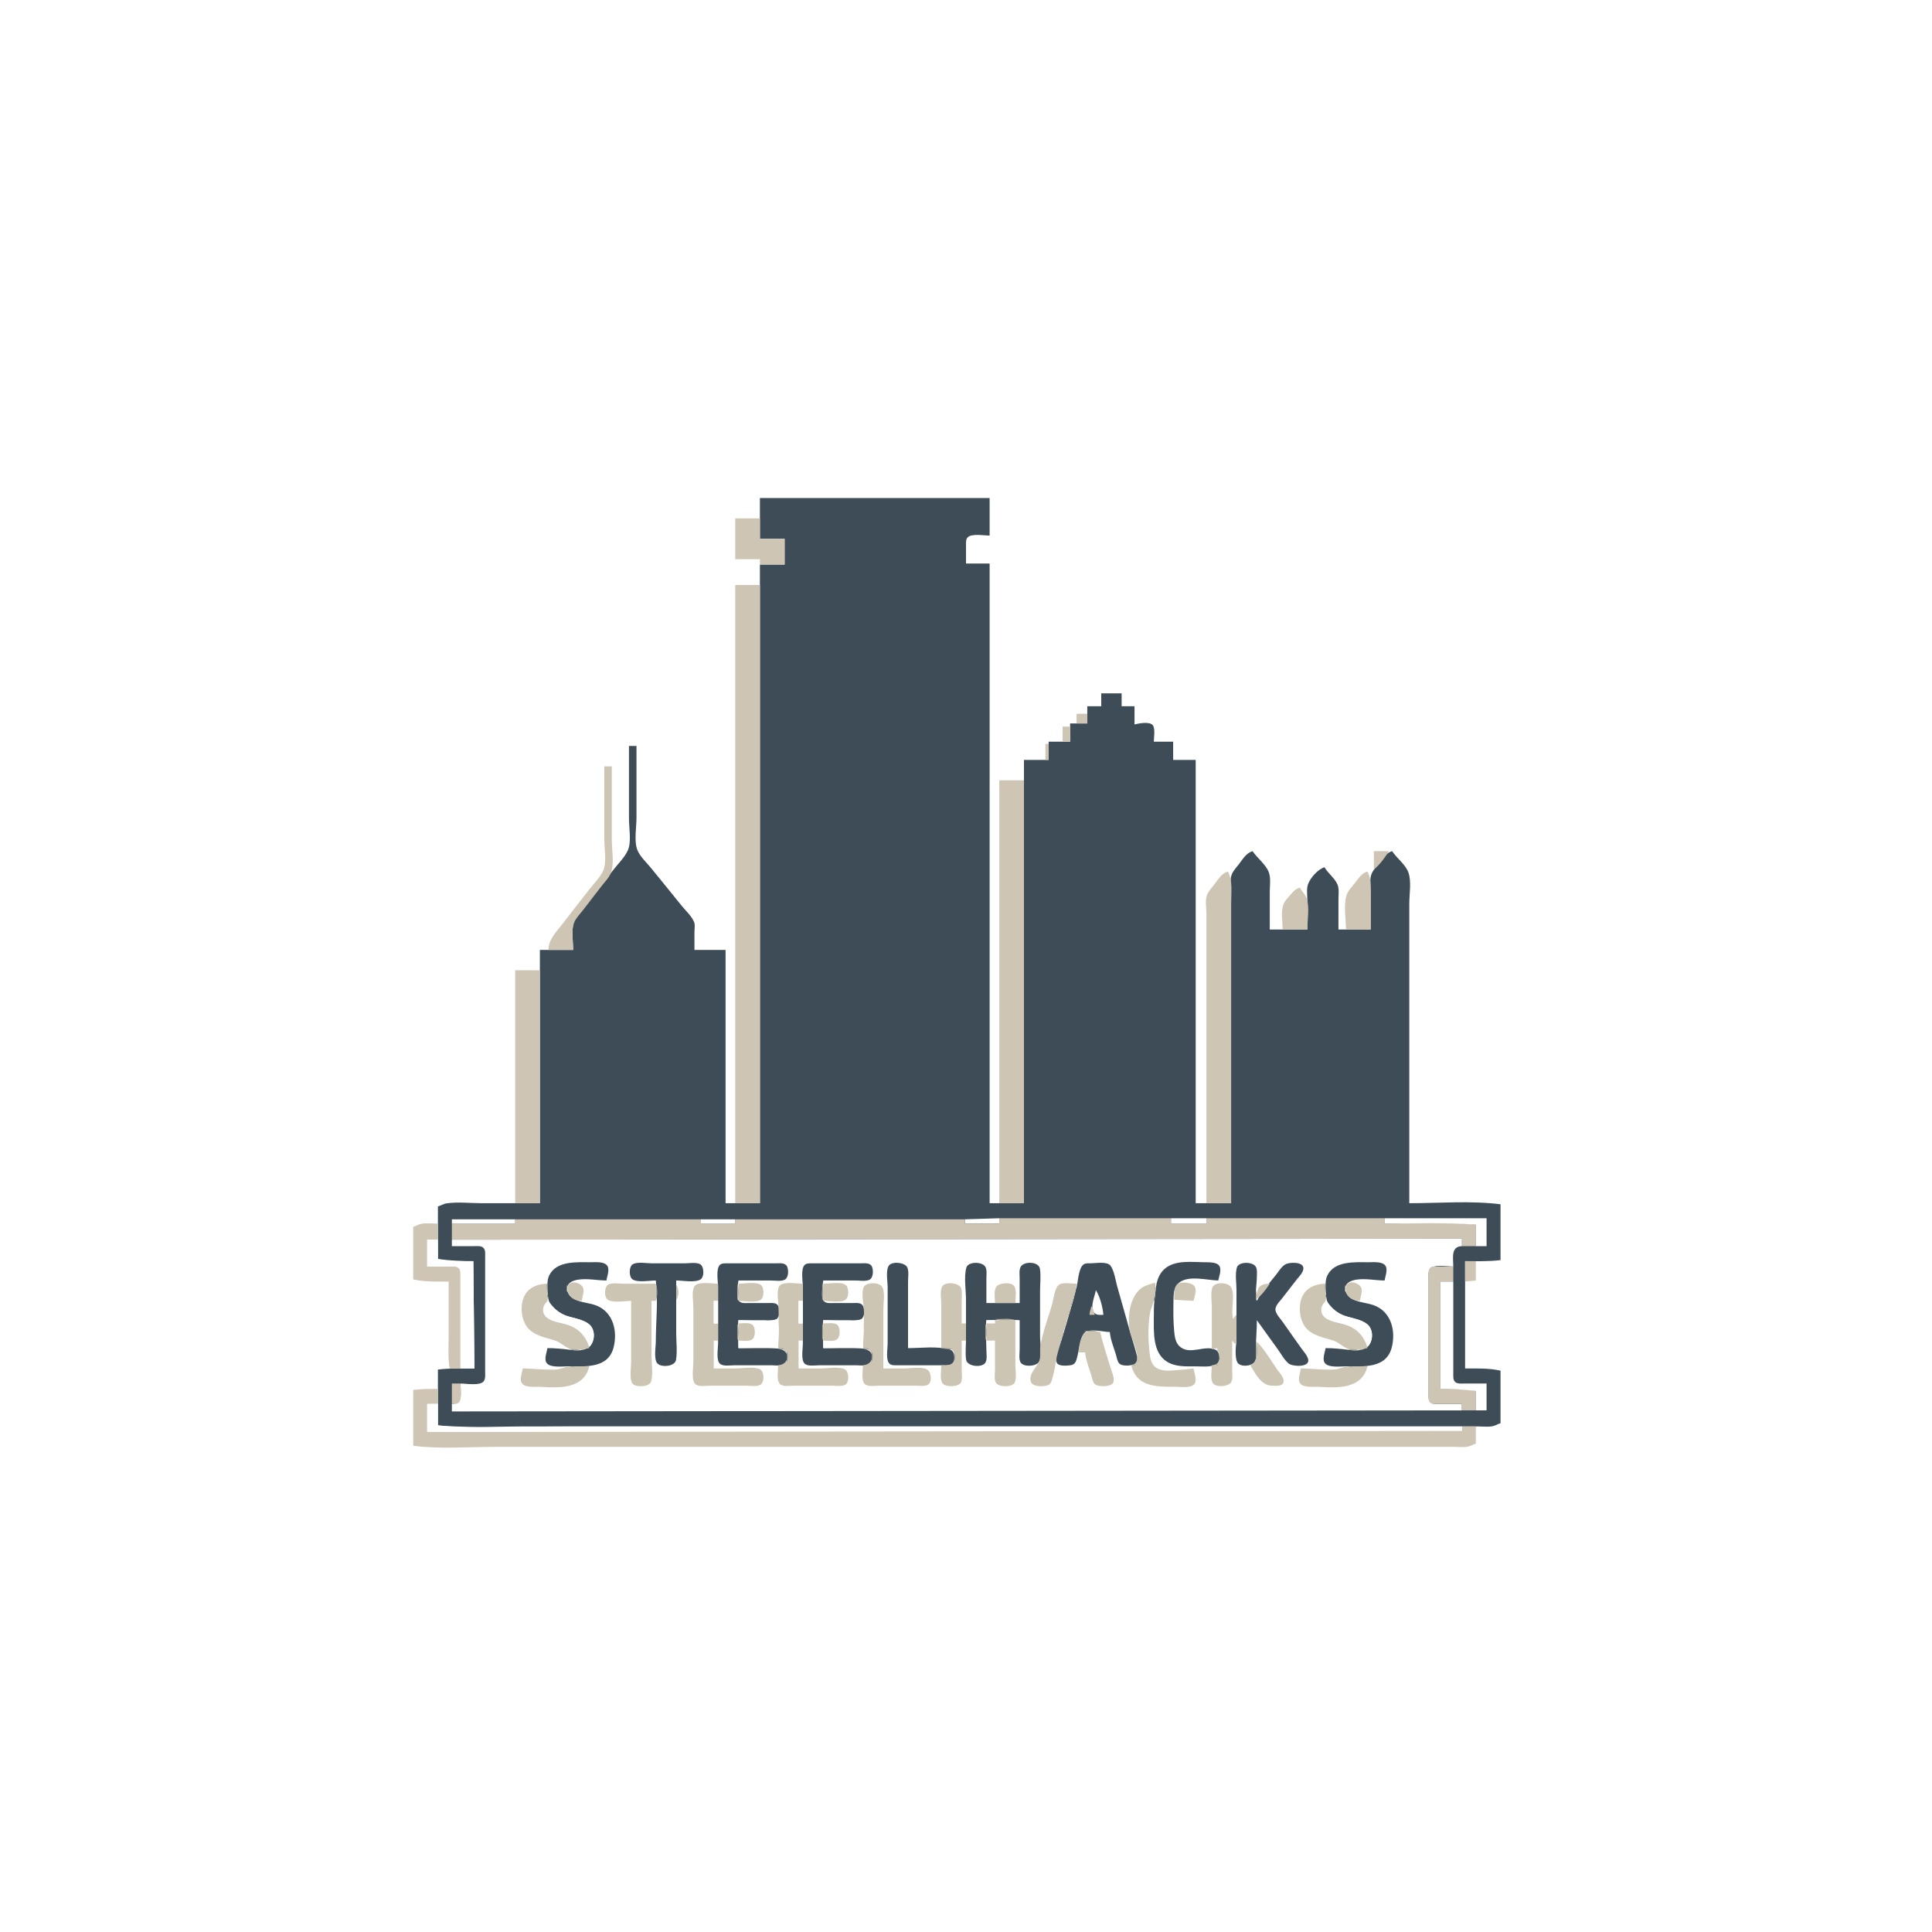 <?xml version="1.0" standalone="yes"?>
<svg xmlns="http://www.w3.org/2000/svg" width="1800" height="1800">
<path style="fill:#ffffff; stroke:none;" d="M0 0L0 1800L1800 1800L1800 0L0 0z"/>
<path style="fill:#3e4c57; stroke:none;" d="M708 464L708 502L731 502L731 526L708 526L708 1121L676 1121L676 885L647 885C647 879.334 646.946 873.665 647.004 868C647.033 865.108 647.74 861.76 646.655 859C644.524 853.577 638.82 848.525 635.2 844C625.815 832.269 616.238 820.69 606.803 809C602.642 803.844 596.351 798.182 593.858 792C590.566 783.837 593 770.738 593 762L593 695L586 695L586 763C586 771.382 588.402 784.23 585.062 792C582.301 798.422 576.092 804.511 571.79 810C563.197 820.963 554.54 831.897 546.13 843C542.416 847.903 536.819 853.15 534.728 859C532.08 866.408 534 877.183 534 885L503 885L503 1121L449 1121C438.322 1121 426.607 1119.63 416.039 1121.14C413.189 1121.55 410.758 1123.26 408 1124L408 1173C418.946 1175.44 429.73 1175 441 1175L442 1275C430.633 1275 419.281 1274.57 408 1276L408 1328C433.142 1331.18 459.653 1329 485 1329L626 1329L1058 1329L1284 1329L1352 1329L1378 1329C1382.14 1329 1386.85 1329.61 1390.91 1328.7C1393.39 1328.15 1395.54 1326.66 1398 1326L1398 1277C1387.05 1274.56 1376.27 1275 1365 1275L1365 1175C1376.04 1175 1387.04 1175.38 1398 1174L1398 1122C1370.28 1118.5 1340.95 1121 1313 1121L1313 904L1313 842C1313 833.257 1315.1 821.331 1312.23 813.015C1309.66 805.541 1301.36 799.591 1297 793C1291.44 794.593 1288.52 799.583 1285.12 804C1282.51 807.389 1278.91 810.856 1277.56 815C1275.92 820.056 1277 826.733 1277 832L1277 866L1247 866L1247 838C1247 833.597 1247.85 828.133 1246.06 824C1243.43 817.91 1237.33 813.753 1234 808C1227.96 809.732 1220.64 818.028 1218.59 824C1217.15 828.182 1218 833.632 1218 838L1218 866L1183 866L1183 831C1183 825.373 1184.09 818.4 1182.23 813.015C1179.66 805.541 1171.36 799.591 1167 793C1161.1 794.691 1157.96 800.336 1154.35 805C1151.93 808.132 1148.88 811.227 1147.49 815C1145.54 820.278 1147 827.437 1147 833L1147 873L1147 1121L1114 1121L1114 708L1093 708L1093 691L1075 691C1075 687.031 1076.55 678.861 1073.97 675.603C1071.16 672.051 1060.7 673.905 1057 675L1057 658L1045 658L1045 646L1026 646L1026 658L1013 658L1013 674L997 674L997 691L977 691L977 708L954 708L954 1121L922 1121L922 525L900 525L900.001 508C900.017 505.582 899.732 502.474 901.603 500.603C905.356 496.851 917.027 499 922 499L922 464L708 464z"/>
<path style="fill:#cec5b4; stroke:none;" d="M685 483L685 521L708 521L708 526L731 526L731 502L708 502L708 483L685 483M685 545L685 1121L708 1121L708 545L685 545M1003 665L1003 674L1013 674L1013 665L1003 665M990 677L990 691L997 691L997 677L990 677M974 693L974 708L977 708L977 693L974 693M563 714L563 782C563 790.382 565.402 803.23 562.062 811C559.448 817.079 553.628 822.791 549.576 828C541.017 839.002 532.339 849.919 523.884 861C518.114 868.563 511.09 875.048 511 885L534 885C534 877.345 531.92 866.063 535.14 859C536.988 854.945 540.435 851.514 543.116 848C548.992 840.298 554.97 832.676 560.881 825C563.746 821.28 567.667 817.49 569.272 813C572.382 804.301 570 791.193 570 782L570 714L563 714M931 727L931 1121L954 1121L954 727L931 727M1280 793L1280 810C1285.63 805.682 1290.25 799.002 1294 793L1280 793M1124 1121L1147 1121L1147 901L1147 841C1147 831.443 1148.72 820.597 1144 812C1138.1 813.691 1134.96 819.336 1131.35 824C1128.93 827.132 1125.88 830.227 1124.49 834C1122.63 839.038 1124 845.701 1124 851L1124 887L1124 1121M1254 866L1277 866L1277 833C1277 825.484 1277.72 818.755 1274 812C1268.8 813.491 1266.08 817.843 1262.88 822C1260.05 825.671 1256.02 829.517 1254.56 834C1251.6 843.127 1254 856.422 1254 866M1195 866L1218 866C1218 857.442 1220.28 845.085 1217.4 837C1216.1 833.359 1212.93 830.345 1211 827C1207.31 828.059 1205.39 830.124 1202.87 833.005C1200.26 835.985 1196.91 839.171 1195.59 843C1193.32 849.594 1195 859.063 1195 866M480 904L480 1121L503 1121L503 904L480 904z"/>
<path style="fill:#ffffff; stroke:none;" d="M899 1136L899 1140L931 1140L931 1135L899 1136z"/>
<path style="fill:#cec5b4; stroke:none;" d="M931 1135L931 1140L899 1140L899 1136L685 1136L685 1140L653 1140L653 1136L480 1136L480 1140L421 1140L421 1155L1362 1154L1362 1161L1375 1161L1375 1141C1347.28 1137.5 1317.95 1140 1290 1140L1290 1135L1124 1135L1124 1140L1091 1140L1091 1135L931 1135z"/>
<path style="fill:#ffffff; stroke:none;" d="M1091 1135L1091 1140L1124 1140L1124 1135L1091 1135M1290 1135L1290 1140C1318.26 1140 1346.86 1138.78 1375 1141L1375 1161L1385 1161L1385 1135L1290 1135M421 1136L421 1140L480 1140L480 1136L421 1136M653 1136L653 1140L685 1140L685 1136L653 1136z"/>
<path style="fill:#cec5b4; stroke:none;" d="M385 1143L385 1192C395.946 1194.44 406.73 1194 418 1194L418 1245C418 1254.93 417.182 1265.21 419 1275L429 1275L429 1205L428.999 1188C428.984 1185.79 429.361 1182.58 427.397 1181.03C425.311 1179.38 421.469 1180 419 1180L398 1180L398 1155L408 1155L408 1140C402.92 1140 397.06 1139.19 392.09 1140.3C389.61 1140.85 387.46 1142.34 385 1143z"/>
<path style="fill:#ffffff; stroke:none;" d="M421 1155L421 1161L442 1161C444.659 1161.01 448.326 1160.53 450.397 1162.6C452.467 1164.67 451.995 1168.34 452 1171L452 1191L452 1260L452 1278C451.995 1280.73 452.423 1284.28 450.821 1286.68C447.666 1291.41 434.057 1289 429 1289C429 1296.91 431.528 1307.66 421 1308L421 1315L1362 1314L1362 1308L1341 1308C1338.34 1307.99 1334.67 1308.47 1332.6 1306.4C1330.53 1304.33 1331.01 1300.66 1331 1298L1331 1278L1331 1209L1331 1191C1331 1188.27 1330.58 1184.72 1332.18 1182.32C1335.33 1177.59 1348.94 1180 1354 1180C1354 1172.09 1351.47 1161.34 1362 1161L1362 1154L421 1155M398 1155L398 1180L419 1180C421.659 1180.01 425.326 1179.53 427.397 1181.6C429.268 1183.47 428.983 1186.58 428.999 1189L429 1206L429 1275L442 1275L441 1175C429.636 1175 419.102 1174.47 408 1173L408 1155L398 1155z"/>
<path style="fill:#cec5b4; stroke:none;" d="M1365 1175L1365 1194L1375 1193L1375 1175L1365 1175z"/>
<path style="fill:#3e4c57; stroke:none;" d="M510 1256C509.449 1260.09 506.377 1266.91 509.743 1270.4C513.566 1274.36 524.006 1273 529 1273C545.514 1273 566.819 1275.24 571.761 1255C575.313 1240.45 571.57 1223.61 557 1216.9C549.826 1213.6 540.706 1213.9 534.043 1209.77C530.558 1207.61 527.49 1203.35 528.477 1199.04C529.441 1194.83 534.182 1193 538 1192.33C546.913 1190.76 556.081 1192.98 565 1193C565.554 1188.89 568.612 1182.12 565.257 1178.6C562.027 1175.21 554.236 1176 550 1176C537.35 1176 518.66 1174.53 511.84 1188C509.913 1191.81 509.956 1195.84 510.004 1200C510.053 1204.24 510.356 1209.26 511.818 1213.29C517.985 1230.27 540.828 1224.02 550.566 1236.1C555.311 1241.99 553.429 1252.28 546.985 1256.06C542.41 1258.75 536.043 1258.24 531 1257.58C524.087 1256.67 516.975 1256 510 1256M1135 1193C1135.8 1189.11 1138.41 1183.01 1135.97 1179.32C1133.61 1175.74 1125.78 1176.05 1122 1176C1110.2 1175.86 1094.59 1173.73 1085.04 1182.21C1076.34 1189.94 1076.96 1201.43 1075.58 1212C1074.92 1217 1075 1221.96 1075 1227C1075 1240.68 1073.73 1260.11 1087.04 1268.52C1095.2 1273.68 1104.78 1273 1114 1273C1120.07 1273 1127.32 1274 1132.94 1271.2C1137.45 1268.94 1137.19 1259.91 1132.57 1257.6C1122.52 1252.59 1108.87 1262.95 1099.21 1254.57C1095.03 1250.93 1094.41 1245.16 1093.93 1240C1093.05 1230.58 1093.12 1221.46 1093.29 1212C1093.41 1205.63 1093.37 1198.87 1099.05 1194.65C1107.97 1188.04 1124.79 1192.79 1135 1193M1235 1256C1234.45 1260.09 1231.38 1266.91 1234.74 1270.4C1238.57 1274.36 1249.01 1273 1254 1273C1270.51 1273 1291.82 1275.24 1296.76 1255C1300.31 1240.45 1296.57 1223.61 1282 1216.9C1274.83 1213.6 1265.71 1213.9 1259.04 1209.77C1255.56 1207.61 1252.49 1203.35 1253.48 1199.04C1254.44 1194.83 1259.18 1193 1263 1192.33C1271.91 1190.76 1281.08 1192.98 1290 1193C1290.55 1188.89 1293.61 1182.12 1290.26 1178.6C1287.03 1175.21 1279.24 1176 1275 1176C1262.35 1176 1243.66 1174.53 1236.84 1188C1234.91 1191.81 1234.96 1195.84 1235 1200C1235.05 1204.24 1235.36 1209.26 1236.82 1213.29C1242.99 1230.27 1265.83 1224.02 1275.57 1236.1C1280.31 1241.99 1278.43 1252.28 1271.98 1256.06C1267.41 1258.75 1261.04 1258.24 1256 1257.58C1249.09 1256.67 1241.97 1256 1235 1256M611 1193C613.34 1211.52 611 1231.24 611 1250C611 1254.93 608.862 1266.66 612.603 1270.4C616.528 1274.32 628.872 1273.01 629.852 1266.98C631.142 1259.04 630 1250.04 630 1242L630 1193C635.822 1193 647.729 1195.28 652.682 1191.97C656.466 1189.45 656.13 1179.47 651.852 1177.6C648.029 1175.93 642.094 1177 638 1177L607 1177C602.281 1177 593.39 1175.31 589.318 1178.03C585.846 1180.34 585.846 1189.66 589.318 1191.97C594.1 1195.16 605.389 1193 611 1193M688 1256C687.926 1247.09 686.87 1238.94 688 1230L712 1230C715.246 1230 719.739 1230.76 722.772 1229.4C727.113 1227.44 727.357 1217.64 723.566 1215.03C721.494 1213.6 718.374 1214 716 1214L698 1214C694.848 1214 690.213 1214.73 688.179 1211.68C686.447 1209.09 686.943 1204.96 687.015 1202C687.088 1198.96 687.62 1196.01 688 1193L718 1193C721.829 1193 727.272 1193.96 730.852 1192.4C734.721 1190.71 734.879 1183.54 733.397 1180.15C731.683 1176.22 726.499 1177 723 1177L693 1177L678 1177C675.582 1177.02 672.474 1176.73 670.603 1178.6C666.862 1182.34 669 1194.07 669 1199L669 1252C669 1256.59 667.095 1266.89 670.603 1270.4C673.479 1273.27 680.306 1272 684 1272L719 1272C722.989 1272 730.405 1273.41 732.397 1268.85C735.853 1260.94 731.007 1257.13 724 1256.29C712.268 1254.88 699.813 1256 688 1256M767 1256C766.926 1247.09 765.87 1238.94 767 1230L791 1230C794.246 1230 798.739 1230.76 801.772 1229.4C806.113 1227.44 806.357 1217.64 802.566 1215.03C800.494 1213.6 797.374 1214 795 1214L777 1214C773.848 1214 769.213 1214.73 767.179 1211.68C765.447 1209.09 765.943 1204.96 766.015 1202C766.088 1198.96 766.62 1196.01 767 1193L797 1193C800.829 1193 806.272 1193.96 809.852 1192.4C813.721 1190.71 813.879 1183.54 812.397 1180.15C810.683 1176.22 805.499 1177 802 1177L772 1177L757 1177C754.582 1177.02 751.474 1176.73 749.603 1178.6C745.862 1182.34 748 1194.07 748 1199L748 1252C748 1256.59 746.095 1266.89 749.603 1270.4C752.479 1273.27 759.306 1272 763 1272L798 1272C801.989 1272 809.405 1273.41 811.397 1268.85C814.853 1260.94 810.007 1257.13 803 1256.29C791.268 1254.88 778.813 1256 767 1256M846 1256L846 1221L846 1194C846 1190.07 846.896 1184.77 845.397 1181.06C843.438 1176.21 832.203 1175 828.603 1178.6C824.862 1182.34 827 1194.07 827 1199L827 1252C827 1256.59 825.095 1266.89 828.603 1270.4C830.474 1272.27 833.582 1271.98 836 1272L853 1272L879 1272C881.946 1271.99 886.081 1272.52 887.972 1269.68C890.375 1266.08 889.493 1258.59 884.941 1257.32C872.988 1253.97 858.299 1256 846 1256M919 1230C929.525 1229.97 939.44 1229.17 950 1230L950 1257C950 1260.56 949.147 1265.52 950.603 1268.85C952.825 1273.94 965.363 1273.26 967.972 1268.85C971.279 1263.27 969 1251.36 969 1245L969 1203C969 1196.24 969.938 1188.7 968.852 1182.02C967.757 1175.28 954.182 1174.82 951.028 1180.15C949.261 1183.13 950 1187.68 950 1191L950 1214L919 1214L919 1191C919 1187.68 919.739 1183.13 917.972 1180.15C915.13 1175.35 901.952 1175.11 900.318 1181.06C897.905 1189.84 900 1201.89 900 1211L900 1248C900 1254.12 899.165 1260.93 900.148 1266.98C901.15 1273.14 914.708 1274.57 917.972 1269.68C919.953 1266.71 919.001 1261.39 919 1258C918.996 1248.44 917.79 1239.57 919 1230M1034 1241C1034.62 1248.11 1037.54 1255.2 1039.66 1262C1040.47 1264.6 1040.9 1268.36 1042.85 1270.4C1045.66 1273.31 1056.54 1272.75 1058.96 1269.41C1060.42 1267.39 1059.48 1264.19 1058.96 1262C1057.37 1255.3 1055.02 1248.64 1053.15 1242C1049.14 1227.67 1045.13 1213.32 1041 1199C1039.3 1193.11 1038.29 1184.34 1034.72 1179.32C1031.63 1174.96 1020.72 1176.97 1016 1177C1013.95 1177.01 1011.32 1176.73 1009.56 1178.03C1004.75 1181.57 1004.49 1193.61 1003.08 1199C998.692 1215.72 993.902 1232.48 988.809 1249C987.229 1254.13 982.2 1264.42 984.618 1269.68C986.262 1273.26 994.759 1272.39 997.945 1271.85C1002.03 1271.16 1002.77 1267.51 1003.68 1264C1005.39 1257.44 1005.66 1247.84 1009.93 1242.32C1014.03 1237.04 1028.11 1241 1034 1241M1171 1230C1177.46 1239.01 1183.93 1248.01 1190.42 1257C1193.49 1261.25 1196.56 1267.11 1200.67 1270.4C1204.21 1273.23 1219.82 1274.15 1218.88 1266.98C1218.37 1263.13 1214.44 1259.09 1212.28 1256C1206.66 1247.98 1200.89 1240.07 1195.34 1232C1193.14 1228.79 1189.17 1224.89 1188.39 1221C1187.58 1216.96 1191.95 1212.89 1194.21 1210L1208.21 1192C1210.41 1189.2 1214.03 1185.77 1214.34 1182.02C1214.9 1175.3 1201.26 1175.76 1197.44 1178.03C1193.82 1180.17 1191.17 1184.77 1188.6 1188C1182.68 1195.45 1175.35 1203.58 1171 1212C1168.92 1204.95 1171 1196.38 1171 1189C1171 1186.2 1171.47 1182.67 1169.97 1180.15C1167.13 1175.35 1153.95 1175.11 1152.32 1181.06C1150.61 1187.28 1152 1195.57 1152 1202L1152 1245C1152 1251.7 1149.9 1262.66 1152.6 1268.85C1154.97 1274.27 1167.32 1273.08 1169.4 1267.94C1170.92 1264.18 1169.92 1258.98 1170.01 1255C1170.22 1246.66 1171 1238.4 1171 1230z"/>
<path style="fill:#cec5b4; stroke:none;" d="M1362 1308L1362 1314L1375 1314L1375 1296C1364.05 1293.56 1353.27 1294 1342 1294L1342 1194L1354 1194L1354 1180C1348.67 1180 1343.33 1179.9 1338 1180C1336.03 1180.04 1333.54 1179.88 1332.18 1181.6C1330.65 1183.53 1331.01 1186.71 1331 1189L1331 1207L1331 1278L1331 1298C1331 1300.47 1330.38 1304.31 1332.03 1306.4C1333.74 1308.56 1337.58 1307.99 1340 1308L1362 1308z"/>
<path style="fill:#ffffff; stroke:none;" d="M1342 1194L1342 1294C1353.36 1294 1363.9 1294.53 1375 1296L1375 1314L1385 1314L1385 1289L1364 1289C1361.34 1288.99 1357.67 1289.47 1355.6 1287.4C1353.73 1285.53 1354.02 1282.42 1354 1280L1354 1263L1354 1194L1342 1194z"/>
<path style="fill:#a9a79c; stroke:none;" d="M509 1195L509 1204C510.256 1201.01 510.256 1197.99 509 1195z"/>
<path style="fill:#848784; stroke:none;" d="M529 1195L530 1196L529 1195z"/>
<path style="fill:#cdc5b3; stroke:none;" d="M542 1212C542.442 1208.72 543.733 1205.32 543.718 1202C543.692 1196.62 534.98 1192.65 530.603 1196.03C528.656 1197.54 528.931 1200.84 529.149 1203C529.29 1204.4 529.794 1205.75 530.603 1206.89C531.711 1208.46 533.297 1209.59 535.003 1210.43C537.237 1211.52 539.568 1211.79 542 1212M1076 1195C1071.01 1196.7 1066.13 1197.58 1062.04 1201.21C1051.92 1210.21 1049.88 1229.48 1053.16 1242C1055.07 1249.32 1065.91 1270.07 1054 1272C1058.87 1292.48 1077.82 1292 1095 1292C1099.53 1292 1109.66 1293.59 1112.82 1289.41C1115.57 1285.77 1112.54 1279.02 1112 1275C1105.04 1275.88 1098 1276.46 1091 1276.91C1085.87 1277.24 1079.13 1276.73 1075.39 1272.77C1071.61 1268.76 1071.39 1263.15 1070.83 1258C1069.62 1246.7 1069.58 1235.27 1071.3 1224C1071.84 1220.47 1073.43 1217.4 1074.37 1214C1075.76 1208.97 1077.76 1199.9 1076 1195z"/>
<path style="fill:#7c817f; stroke:none;" d="M1077.33 1195.67C1077.28 1195.72 1077.22 1196.78 1077.67 1196.33C1077.72 1196.28 1077.78 1195.22 1077.33 1195.67z"/>
<path style="fill:#cdc5b3; stroke:none;" d="M1094 1211L1112 1212C1112.79 1208.19 1115 1202.96 1113.39 1199.15C1111.58 1194.86 1099.95 1193.44 1096.73 1196.6C1093.33 1199.94 1094 1206.68 1094 1211z"/>
<path style="fill:#a9a79c; stroke:none;" d="M1234 1195L1234 1204C1235.26 1201.01 1235.26 1197.99 1234 1195z"/>
<path style="fill:#848784; stroke:none;" d="M1254 1195L1255 1196L1254 1195z"/>
<path style="fill:#cdc5b3; stroke:none;" d="M1267 1212C1267.44 1208.72 1268.73 1205.32 1268.72 1202C1268.69 1196.62 1259.98 1192.65 1255.6 1196.03C1253.66 1197.54 1253.93 1200.84 1254.15 1203C1254.29 1204.4 1254.79 1205.75 1255.6 1206.89C1256.71 1208.46 1258.3 1209.59 1260 1210.43C1262.24 1211.52 1264.57 1211.79 1267 1212M549 1256C547.178 1243.67 538.542 1236.74 527 1233.43C520.952 1231.69 512.786 1230.84 508.434 1225.79C502.818 1219.26 509.652 1215.98 510.394 1209.91C510.927 1205.55 509.037 1200.49 509 1196C502.646 1196.29 495.777 1198.28 491.39 1203.19C484.009 1211.43 484.534 1227.28 490.8 1235.98C496.8 1244.32 507.85 1245.99 517 1248.89C522.16 1250.52 525.513 1254.48 530.286 1256.4C535.351 1258.44 543.838 1257.23 549 1256M588 1212L588 1270C588 1274.74 585.81 1286.96 590.318 1289.97C594.199 1292.56 605.26 1292.12 606.682 1286.94C608.625 1279.87 607 1270.33 607 1263L607 1212L611 1212L611 1196L581 1196C576.906 1196 570.971 1194.93 567.148 1196.6C562.87 1198.47 562.534 1208.45 566.318 1210.97C571.1 1214.16 582.389 1212 588 1212z"/>
<path style="fill:#a9a79c; stroke:none;" d="M611 1196L611 1212C612.812 1207.68 612.812 1200.32 611 1196z"/>
<path style="fill:#cdc5b3; stroke:none;" d="M665 1275L665 1249L669 1249L669 1233L665 1233L665 1212L669 1212L669 1196C663.944 1196 650.185 1193.59 647.028 1198.32C644.077 1202.74 646 1212.85 646 1218L646 1269C646 1273.88 643.701 1286.89 648.318 1289.97C651.668 1292.21 658.157 1291 662 1291L695 1291C698.843 1291 705.332 1292.21 708.682 1289.97C712.466 1287.45 712.13 1277.47 707.852 1275.6C701.896 1273 691.445 1275 685 1275L665 1275z"/>
<path style="fill:#a9a79c; stroke:none;" d="M687 1196L687 1212C688.812 1207.68 688.812 1200.32 687 1196z"/>
<path style="fill:#cdc5b3; stroke:none;" d="M688 1196L688 1212C693.398 1212 704.073 1214.05 708.682 1210.97C712.154 1208.66 712.154 1199.34 708.682 1197.03C704.073 1193.95 693.398 1196 688 1196M725 1256C736.462 1256.86 736.462 1271.14 725 1272C725 1276.45 723.205 1286 726.603 1289.4C729.479 1292.27 736.306 1291 740 1291L775 1291C778.694 1291 785.521 1292.27 788.397 1289.4C791.345 1286.45 790.922 1277.38 786.852 1275.6C780.896 1273 770.445 1275 764 1275L744 1275L744 1249L748 1249L748 1233L744 1233L744 1212L748 1212L748 1196C742.858 1196 730.47 1193.74 726.603 1197.6C723.445 1200.76 724.809 1209.9 725.089 1214C726.041 1227.9 725 1241.97 725 1256z"/>
<path style="fill:#a9a79c; stroke:none;" d="M766 1196L766 1212C767.812 1207.68 767.812 1200.32 766 1196z"/>
<path style="fill:#cdc5b3; stroke:none;" d="M767 1196L767 1212C772.398 1212 783.073 1214.05 787.682 1210.97C791.154 1208.66 791.154 1199.34 787.682 1197.03C783.073 1193.95 772.398 1196 767 1196M804 1256C815.462 1256.86 815.462 1271.14 804 1272C804 1276.45 802.205 1286 805.603 1289.4C808.479 1292.27 815.306 1291 819 1291L853 1291C856.503 1291 862.663 1292.13 865.397 1289.4C868.469 1286.32 867.538 1278.21 863.852 1276.03C858.649 1272.95 847.903 1275 842 1275L823 1275L823 1219C823 1213.62 825.065 1202.67 821.397 1198.32C818.072 1194.37 805.864 1194.43 804.318 1200.06C802.413 1206.99 804.811 1215.01 804.946 1222C805.162 1233.2 804 1244.71 804 1256M877 1256C880.244 1256 884.091 1255.54 886.852 1257.6C891.27 1260.91 890.779 1268.32 885.941 1270.97C883.315 1272.41 879.884 1272 877 1272C877 1276.54 875.421 1284.78 878.028 1288.68C880.679 1292.65 893.416 1292.39 895.397 1287.85C896.853 1284.52 896 1279.56 896 1276L896 1249L900 1249L900 1233L896 1233L896 1211C896 1207.62 896.689 1203.26 895.397 1200.06C893.39 1195.09 881.069 1193.76 878.028 1198.32C875.429 1202.21 877 1210.5 877 1215L877 1256M927 1214L946 1214C946 1209.68 947.459 1202.04 944.972 1198.32C942.18 1194.13 930.484 1195 928.028 1199.15C925.756 1202.99 927 1209.69 927 1214M1003 1196C998.683 1196 990.178 1194.37 986.563 1197.03C982.554 1199.98 981.608 1210.42 980.291 1215C976.631 1227.74 971.461 1240.92 969.325 1254C968.676 1257.97 969.47 1262.04 968.852 1266C967.745 1273.07 957.369 1279.21 960.644 1287.85C962.346 1292.34 975.16 1292.5 978.146 1289.4C979.907 1287.57 980.322 1284.35 981 1282C983.114 1274.68 983.517 1267.27 985.579 1260L992.86 1234C996.326 1221.77 1001.96 1208.68 1003 1196z"/>
<path style="fill:#7c817f; stroke:none;" d="M1003.33 1196.67C1003.28 1196.72 1003.22 1197.78 1003.67 1197.33C1003.72 1197.28 1003.78 1196.22 1003.33 1196.67z"/>
<path style="fill:#cdc5b3; stroke:none;" d="M1129 1257L1134 1256C1135.95 1262.94 1138.91 1271.25 1129 1272C1129 1276.54 1127.42 1284.78 1130.03 1288.68C1132.82 1292.87 1144.52 1292 1146.97 1287.85C1148.87 1284.65 1148 1279.57 1148 1276L1148 1249C1149.33 1250.61 1150.38 1251.7 1152 1253L1152 1225C1150.39 1226.45 1149.94 1227.05 1149 1229C1146.32 1219.94 1150.89 1208.71 1147.4 1200.06C1145.12 1194.41 1131.06 1193.71 1129.32 1200.06C1127.84 1205.42 1129 1212.46 1129 1218L1129 1257M1171 1210C1175.84 1206.3 1179.65 1201.07 1183 1196C1172.68 1196.01 1171 1200.25 1171 1210M1274 1256C1272.18 1243.67 1263.54 1236.74 1252 1233.43C1245.95 1231.69 1237.79 1230.84 1233.43 1225.79C1227.82 1219.26 1234.65 1215.98 1235.39 1209.91C1235.93 1205.55 1234.04 1200.49 1234 1196C1227.65 1196.29 1220.78 1198.28 1216.39 1203.19C1209.01 1211.43 1209.53 1227.28 1215.8 1235.98C1221.8 1244.32 1232.85 1245.99 1242 1248.89C1247.16 1250.52 1250.51 1254.48 1255.29 1256.4C1260.35 1258.44 1268.84 1257.23 1274 1256z"/>
<path style="fill:#a9a79c; stroke:none;" d="M528 1197L528 1204C529.059 1201.47 529.059 1199.53 528 1197z"/>
<path style="fill:#cdc5b3; stroke:none;" d="M630 1197L630 1211C632.897 1207.18 632.897 1200.82 630 1197z"/>
<path style="fill:#737979; stroke:none;" d="M1095 1197L1096 1198L1095 1197z"/>
<path style="fill:#a9a79c; stroke:none;" d="M1253 1197L1253 1204C1254.06 1201.47 1254.06 1199.53 1253 1197z"/>
<path style="fill:#8e908b; stroke:none;" d="M1076 1199L1076 1202C1076.7 1200.45 1076.7 1200.55 1076 1199z"/>
<path style="fill:#737979; stroke:none;" d="M1180 1199L1181 1200L1180 1199z"/>
<path style="fill:#6a7174; stroke:none;" d="M1002.33 1200.67C1002.28 1200.72 1002.22 1201.78 1002.67 1201.33C1002.72 1201.28 1002.78 1200.22 1002.33 1200.67z"/>
<path style="fill:#979790; stroke:none;" d="M1094.33 1200.67C1094.28 1200.72 1094.22 1201.78 1094.67 1201.33C1094.72 1201.28 1094.78 1200.22 1094.33 1200.67z"/>
<path style="fill:#8e908b; stroke:none;" d="M1179 1200L1180 1201L1179 1200z"/>
<path style="fill:#ffffff; stroke:none;" d="M1021 1202C1020.18 1207.54 1013.83 1220.82 1021.3 1224.4C1023.25 1225.33 1025.91 1224.99 1028 1225C1027.37 1217.77 1024.88 1208.16 1021 1202z"/>
<path style="fill:#a9a79c; stroke:none;" d="M1170 1202L1170 1212C1171.76 1208.95 1171.37 1205.23 1170 1202z"/>
<path style="fill:#616a6e; stroke:none;" d="M1093.33 1204.67C1093.28 1204.72 1093.22 1205.78 1093.67 1205.33C1093.72 1205.28 1093.78 1204.22 1093.33 1204.67z"/>
<path style="fill:#737979; stroke:none;" d="M1176 1204L1177 1205L1176 1204z"/>
<path style="fill:#858885; stroke:none;" d="M1175 1205L1176 1206L1175 1205z"/>
<path style="fill:#7c817f; stroke:none;" d="M510 1206L510 1209C510.696 1207.45 510.696 1207.55 510 1206z"/>
<path style="fill:#a9a79c; stroke:none;" d="M1075.33 1206.67C1075.28 1206.72 1075.22 1207.78 1075.67 1207.33C1075.72 1207.28 1075.78 1206.22 1075.33 1206.67z"/>
<path style="fill:#858885; stroke:none;" d="M1093.33 1206.67C1093.28 1206.72 1093.22 1207.78 1093.67 1207.33C1093.72 1207.28 1093.78 1206.22 1093.33 1206.67z"/>
<path style="fill:#7c817f; stroke:none;" d="M1235 1206L1235 1209C1235.7 1207.45 1235.7 1207.55 1235 1206z"/>
<path style="fill:#858885; stroke:none;" d="M530 1207L531 1208L530 1207z"/>
<path style="fill:#6a7174; stroke:none;" d="M1000.33 1207.67C1000.28 1207.72 1000.22 1208.78 1000.67 1208.33C1000.72 1208.28 1000.78 1207.22 1000.33 1207.67z"/>
<path style="fill:#858885; stroke:none;" d="M1255 1207L1256 1208L1255 1207z"/>
<path style="fill:#7c817f; stroke:none;" d="M531 1208L532 1209L531 1208z"/>
<path style="fill:#858885; stroke:none;" d="M1075 1208L1075 1213C1075.83 1210.97 1075.83 1210.03 1075 1208z"/>
<path style="fill:#a9a79c; stroke:none;" d="M1093 1208L1093 1211C1093.7 1209.45 1093.7 1209.55 1093 1208z"/>
<path style="fill:#7c817f; stroke:none;" d="M1256 1208L1257 1209L1256 1208z"/>
<path style="fill:#737979; stroke:none;" d="M534 1210L535 1211L534 1210z"/>
<path style="fill:#7c817f; stroke:none;" d="M999.333 1210.67C999.278 1210.72 999.222 1211.78 999.667 1211.33C999.722 1211.28 999.778 1210.22 999.333 1210.67z"/>
<path style="fill:#737979; stroke:none;" d="M1259 1210L1260 1211L1259 1210z"/>
<path style="fill:#757b7a; stroke:none;" d="M511 1211L512 1212L511 1211z"/>
<path style="fill:#767b7b; stroke:none;" d="M537 1211L538 1212L537 1211z"/>
<path style="fill:#757b7a; stroke:none;" d="M1236 1211L1237 1212L1236 1211z"/>
<path style="fill:#767b7b; stroke:none;" d="M1262 1211L1263 1212L1262 1211z"/>
<path style="fill:#ffffff; stroke:none;" d="M549 1255C554.561 1250.09 554.982 1238.52 548.891 1233.64C543.147 1229.04 534.713 1228.48 528 1225.93C520.336 1223.02 515.572 1218.69 511 1212C505.451 1215.11 503.935 1222.83 509.228 1227.35C514.411 1231.78 522.746 1232.24 529 1234.36C539.335 1237.85 545.651 1244.8 549 1255M665 1212L665 1233L669 1233L669 1212L665 1212M744 1212L744 1233L748 1233L748 1212L744 1212M1274 1255C1279.56 1250.09 1279.98 1238.52 1273.89 1233.64C1268.15 1229.04 1259.71 1228.48 1253 1225.93C1245.34 1223.02 1240.57 1218.69 1236 1212C1230.45 1215.11 1228.93 1222.83 1234.23 1227.35C1239.41 1231.78 1247.75 1232.24 1254 1234.36C1264.34 1237.85 1270.65 1244.8 1274 1255z"/>
<path style="fill:#6a7174; stroke:none;" d="M998.333 1214.67C998.278 1214.72 998.222 1215.78 998.667 1215.33C998.722 1215.28 998.778 1214.22 998.333 1214.67z"/>
<path style="fill:#7c817f; stroke:none;" d="M997.333 1217.67C997.278 1217.72 997.222 1218.78 997.667 1218.33C997.722 1218.28 997.778 1217.22 997.333 1217.67z"/>
<path style="fill:#a09f96; stroke:none;" d="M1016.33 1217.67C1016.28 1217.72 1016.22 1218.78 1016.67 1218.33C1016.72 1218.28 1016.78 1217.22 1016.33 1217.67z"/>
<path style="fill:#cdc5b3; stroke:none;" d="M1017 1217C1016.01 1219.71 1015.29 1222.13 1015 1225L1020 1225C1019.2 1222.18 1018.53 1219.5 1017 1217z"/>
<path style="fill:#6a7174; stroke:none;" d="M996.333 1221.67C996.278 1221.72 996.222 1222.78 996.667 1222.33C996.722 1222.28 996.778 1221.22 996.333 1221.67z"/>
<path style="fill:#7c817f; stroke:none;" d="M995.333 1224.67C995.278 1224.72 995.222 1225.78 995.667 1225.33C995.722 1225.28 995.778 1224.22 995.333 1224.67z"/>
<path style="fill:#858885; stroke:none;" d="M1014 1224L1015 1225L1014 1224z"/>
<path style="fill:#979790; stroke:none;" d="M725 1227L726 1228L725 1227M804 1227L805 1228L804 1227z"/>
<path style="fill:#6a7174; stroke:none;" d="M994.333 1228.67C994.278 1228.72 994.222 1229.78 994.667 1229.33C994.722 1229.28 994.778 1228.22 994.333 1228.67z"/>
<path style="fill:#7a7f7e; stroke:none;" d="M1170 1228L1171 1229L1170 1228z"/>
<path style="fill:#ffffff; stroke:none;" d="M724 1229C713.194 1232.19 699.256 1230 688 1230L688 1233C691.581 1233 696.647 1232.13 699.852 1234.03C704.221 1236.61 704.221 1245.39 699.852 1247.97C696.647 1249.87 691.581 1249 688 1249L688 1256L725 1256C725 1247.98 727.109 1236.41 724 1229M803 1229C792.194 1232.19 778.256 1230 767 1230L767 1233C770.581 1233 775.647 1232.13 778.852 1234.03C783.221 1236.61 783.221 1245.39 778.852 1247.97C775.647 1249.87 770.581 1249 767 1249L767 1256L804 1256C804 1247.98 806.109 1236.41 803 1229z"/>
<path style="fill:#a9a79c; stroke:none;" d="M927 1229C932.469 1231.29 940.099 1230 946 1230C940.531 1227.71 932.901 1229 927 1229z"/>
<path style="fill:#ffffff; stroke:none;" d="M919 1230L919 1233L927 1233L927 1230L919 1230z"/>
<path style="fill:#cdc5b3; stroke:none;" d="M927 1230L927 1233L919 1233L919 1249L927 1249L927 1276C927 1279.56 926.147 1284.52 927.603 1287.85C929.584 1292.39 942.322 1292.65 944.972 1288.68C947.571 1284.79 946 1276.5 946 1272L946 1230L927 1230z"/>
<path style="fill:#7c817f; stroke:none;" d="M993.333 1231.67C993.278 1231.72 993.222 1232.78 993.667 1232.33C993.722 1232.28 993.778 1231.22 993.333 1231.67z"/>
<path style="fill:#a9a79c; stroke:none;" d="M687 1233L687 1249C688.812 1244.68 688.812 1237.32 687 1233z"/>
<path style="fill:#cdc5b3; stroke:none;" d="M688 1233L688 1249C691.641 1249 697.516 1250.09 700.682 1247.97C704.154 1245.66 704.154 1236.34 700.682 1234.03C697.516 1231.91 691.641 1233 688 1233z"/>
<path style="fill:#a9a79c; stroke:none;" d="M766 1233L766 1249C767.812 1244.68 767.812 1237.32 766 1233z"/>
<path style="fill:#cdc5b3; stroke:none;" d="M767 1233L767 1249C770.641 1249 776.516 1250.09 779.682 1247.97C783.154 1245.66 783.154 1236.34 779.682 1234.03C776.516 1231.91 770.641 1233 767 1233z"/>
<path style="fill:#a9a79c; stroke:none;" d="M918 1233L918 1249C919.812 1244.68 919.812 1237.32 918 1233z"/>
<path style="fill:#6a7174; stroke:none;" d="M992.333 1235.67C992.278 1235.72 992.222 1236.78 992.667 1236.33C992.722 1236.28 992.778 1235.22 992.333 1235.67z"/>
<path style="fill:#7c817f; stroke:none;" d="M991.333 1238.67C991.278 1238.72 991.222 1239.78 991.667 1239.33C991.722 1239.28 991.778 1238.22 991.333 1238.67z"/>
<path style="fill:#6a7174; stroke:none;" d="M1052.33 1239.67C1052.28 1239.72 1052.22 1240.78 1052.67 1240.33C1052.72 1240.28 1052.78 1239.22 1052.33 1239.67z"/>
<path style="fill:#a9a79c; stroke:none;" d="M1010 1240C1014.22 1241.77 1019.46 1241 1024 1241C1019.78 1239.23 1014.54 1240 1010 1240z"/>
<path style="fill:#979790; stroke:none;" d="M1009.33 1241.67C1009.28 1241.72 1009.22 1242.78 1009.67 1242.33C1009.72 1242.28 1009.78 1241.22 1009.33 1241.67z"/>
<path style="fill:#cdc5b3; stroke:none;" d="M1005 1260L1011 1260C1011.62 1267.11 1014.54 1274.2 1016.66 1281C1017.47 1283.6 1017.9 1287.36 1019.85 1289.4C1022.79 1292.45 1035.72 1292.39 1037.31 1287.85C1038.68 1283.94 1035.68 1277.77 1034.58 1274C1031.37 1263.04 1027.55 1252.13 1025 1241C1021.05 1241 1015.02 1239.87 1011.39 1241.6C1006.76 1243.82 1005.62 1255.41 1005 1260z"/>
<path style="fill:#6a7174; stroke:none;" d="M990.333 1242.67C990.278 1242.72 990.222 1243.78 990.667 1243.33C990.722 1243.28 990.778 1242.22 990.333 1242.67z"/>
<path style="fill:#7c817f; stroke:none;" d="M989.333 1245.67C989.278 1245.72 989.222 1246.78 989.667 1246.33C989.722 1246.28 989.778 1245.22 989.333 1245.67z"/>
<path style="fill:#6a7174; stroke:none;" d="M1054.33 1246.67C1054.28 1246.72 1054.22 1247.78 1054.67 1247.33C1054.72 1247.28 1054.78 1246.22 1054.33 1246.67z"/>
<path style="fill:#a09f96; stroke:none;" d="M1007.33 1248.67C1007.28 1248.72 1007.22 1249.78 1007.67 1249.33C1007.72 1249.28 1007.78 1248.22 1007.33 1248.67z"/>
<path style="fill:#6a7174; stroke:none;" d="M988.333 1249.67C988.278 1249.72 988.222 1250.78 988.667 1250.33C988.722 1250.28 988.778 1249.22 988.333 1249.67z"/>
<path style="fill:#7c817f; stroke:none;" d="M1055.33 1249.67C1055.28 1249.72 1055.22 1250.78 1055.67 1250.33C1055.72 1250.28 1055.78 1249.22 1055.33 1249.67z"/>
<path style="fill:#a9a79c; stroke:none;" d="M1170 1249L1170 1269C1172.09 1264.03 1172.09 1253.97 1170 1249z"/>
<path style="fill:#cdc5b3; stroke:none;" d="M1171 1250C1171 1257.86 1173.31 1268 1165 1272C1169.46 1279.83 1175.17 1290.93 1185 1291C1188.47 1291.02 1195.62 1292.1 1195.92 1286.94C1196.14 1283.11 1192.02 1278.95 1189.98 1276C1184.01 1267.38 1178.28 1257.54 1171 1250z"/>
<path style="fill:#8e908b; stroke:none;" d="M1006.33 1251.67C1006.28 1251.72 1006.22 1252.78 1006.67 1252.33C1006.72 1252.28 1006.78 1251.22 1006.33 1251.67z"/>
<path style="fill:#616a6e; stroke:none;" d="M1056.33 1253.67C1056.28 1253.72 1056.22 1254.78 1056.67 1254.33C1056.72 1254.28 1056.78 1253.22 1056.33 1253.67z"/>
<path style="fill:#a09f96; stroke:none;" d="M1005.33 1255.67C1005.28 1255.72 1005.22 1256.78 1005.67 1256.33C1005.72 1256.28 1005.78 1255.22 1005.33 1255.67z"/>
<path style="fill:#8e908b; stroke:none;" d="M547 1256L548 1257L547 1256z"/>
<path style="fill:#858885; stroke:none;" d="M725 1256C727.052 1256.87 728.747 1256.95 731 1257C728.948 1256.13 727.253 1256.05 725 1256M804 1256C806.052 1256.87 807.747 1256.95 810 1257C807.948 1256.13 806.253 1256.05 804 1256M877 1256C880.163 1257.33 883.586 1257 887 1257C883.837 1255.67 880.414 1256 877 1256z"/>
<path style="fill:#616a6e; stroke:none;" d="M986.333 1256.67C986.278 1256.72 986.222 1257.78 986.667 1257.33C986.722 1257.28 986.778 1256.22 986.333 1256.67z"/>
<path style="fill:#737979; stroke:none;" d="M1057.33 1256.67C1057.28 1256.72 1057.22 1257.78 1057.67 1257.33C1057.72 1257.28 1057.78 1256.22 1057.33 1256.67z"/>
<path style="fill:#a9a79c; stroke:none;" d="M1132.67 1256.33C1132.22 1256.78 1133.28 1256.72 1133.33 1256.67C1133.78 1256.22 1132.72 1256.28 1132.67 1256.33z"/>
<path style="fill:#8e908b; stroke:none;" d="M1272 1256L1273 1257L1272 1256z"/>
<path style="fill:#a9a79c; stroke:none;" d="M530 1257C533.432 1258.44 537.3 1258 541 1258C537.568 1256.56 533.7 1257 530 1257z"/>
<path style="fill:#858885; stroke:none;" d="M541 1257C542.248 1257.68 542.549 1257.75 544 1258C542.752 1257.32 542.452 1257.25 541 1257z"/>
<path style="fill:#979790; stroke:none;" d="M887 1257L888 1258L887 1257z"/>
<path style="fill:#616a6e; stroke:none;" d="M1134.33 1257.67C1134.28 1257.72 1134.22 1258.78 1134.67 1258.33C1134.72 1258.28 1134.78 1257.22 1134.33 1257.67z"/>
<path style="fill:#a9a79c; stroke:none;" d="M1255 1257C1258.43 1258.44 1262.3 1258 1266 1258C1262.57 1256.56 1258.7 1257 1255 1257z"/>
<path style="fill:#858885; stroke:none;" d="M1266 1257C1267.25 1257.68 1267.55 1257.75 1269 1258C1267.75 1257.32 1267.45 1257.25 1266 1257z"/>
<path style="fill:#979790; stroke:none;" d="M888 1258L889 1259L888 1258z"/>
<path style="fill:#687072; stroke:none;" d="M1004.33 1258.67C1004.28 1258.72 1004.22 1259.78 1004.67 1259.33C1004.72 1259.28 1004.78 1258.22 1004.33 1258.67z"/>
<path style="fill:#858885; stroke:none;" d="M733 1259L733 1269C734.346 1265.79 734.346 1262.21 733 1259M812 1259L812 1269C813.346 1265.79 813.346 1262.21 812 1259z"/>
<path style="fill:#a9a79c; stroke:none;" d="M889 1259L889 1269C890.346 1265.79 890.346 1262.21 889 1259z"/>
<path style="fill:#616a6e; stroke:none;" d="M1135.33 1261.67C1135.28 1261.72 1135.22 1262.78 1135.67 1262.33C1135.72 1262.28 1135.78 1261.22 1135.33 1261.67M984.333 1263.67C984.278 1263.72 984.222 1264.78 984.667 1264.33C984.722 1264.28 984.778 1263.22 984.333 1263.67z"/>
<path style="fill:#6a7174; stroke:none;" d="M1059.33 1263.67C1059.28 1263.72 1059.22 1264.78 1059.67 1264.33C1059.72 1264.28 1059.78 1263.22 1059.33 1263.67z"/>
<path style="fill:#616a6e; stroke:none;" d="M1136.33 1265.67C1136.28 1265.72 1136.22 1266.78 1136.67 1266.33C1136.72 1266.28 1136.78 1265.22 1136.33 1265.67z"/>
<path style="fill:#7c817f; stroke:none;" d="M983.333 1267.67C983.278 1267.72 983.222 1268.78 983.667 1268.33C983.722 1268.28 983.778 1267.22 983.333 1267.67M1060.33 1267.67C1060.28 1267.72 1060.22 1268.78 1060.67 1268.33C1060.72 1268.28 1060.78 1267.22 1060.33 1267.67z"/>
<path style="fill:#737979; stroke:none;" d="M968 1269L969 1270L968 1269M1169 1269L1170 1270L1169 1269M967 1270L968 1271L967 1270z"/>
<path style="fill:#7c817f; stroke:none;" d="M1135 1270L1136 1271L1135 1270z"/>
<path style="fill:#737979; stroke:none;" d="M1168 1270L1169 1271L1168 1270M966 1271L967 1272L966 1271z"/>
<path style="fill:#616a6e; stroke:none;" d="M1054 1271C1055.51 1271.68 1056.31 1271.83 1058 1272C1056.49 1271.32 1055.69 1271.17 1054 1271z"/>
<path style="fill:#979790; stroke:none;" d="M1058 1271L1059 1272L1058 1271z"/>
<path style="fill:#616a6e; stroke:none;" d="M1132 1271C1133.25 1271.68 1133.55 1271.75 1135 1272C1133.75 1271.32 1133.45 1271.25 1132 1271z"/>
<path style="fill:#737979; stroke:none;" d="M1167 1271L1168 1272L1167 1271z"/>
<path style="fill:#616a6e; stroke:none;" d="M545 1272C546.506 1272.68 547.315 1272.83 549 1273C547.494 1272.32 546.685 1272.17 545 1272M1270 1272C1271.51 1272.68 1272.31 1272.83 1274 1273C1272.49 1272.32 1271.69 1272.17 1270 1272z"/>
<path style="fill:#cdc5b3; stroke:none;" d="M487 1275C486.461 1279 483.759 1284.95 486.183 1288.68C489.146 1293.24 499.358 1291.77 504 1292.09C521.525 1293.28 544.02 1293.96 549 1273C542.406 1273 535.541 1272.83 529 1273.43C525.204 1273.78 521.892 1275.76 518 1275.96C507.584 1276.48 497.358 1275.01 487 1275z"/>
<path style="fill:#a9a79c; stroke:none;" d="M531 1273C532.769 1273.78 534.036 1273.91 536 1274C534.231 1273.22 532.964 1273.09 531 1273z"/>
<path style="fill:#cdc5b3; stroke:none;" d="M1212 1275C1211.46 1279 1208.76 1284.95 1211.18 1288.68C1214.15 1293.24 1224.36 1291.77 1229 1292.09C1246.52 1293.28 1269.02 1293.96 1274 1273C1267.41 1273 1260.54 1272.83 1254 1273.43C1250.2 1273.78 1246.89 1275.76 1243 1275.96C1232.58 1276.48 1222.36 1275.01 1212 1275z"/>
<path style="fill:#a9a79c; stroke:none;" d="M1256 1273C1257.77 1273.78 1259.04 1273.91 1261 1274C1259.23 1273.22 1257.96 1273.09 1256 1273z"/>
<path style="fill:#cec5b4; stroke:none;" d="M421 1289L421 1308C422.952 1307.98 425.624 1308.31 427.259 1306.97C430.925 1303.98 429 1293.29 429 1289L421 1289M385 1295L385 1347C410.142 1350.18 436.653 1348 462 1348L603 1348L1035 1348L1261 1348L1329 1348L1355 1348C1359.14 1348 1363.85 1348.61 1367.91 1347.7C1370.39 1347.15 1372.54 1345.66 1375 1345L1375 1329L1362 1329L1362 1333L398 1334L398 1308L408 1308L408 1294C400.237 1294 392.702 1294.03 385 1295z"/>
<path style="fill:#ffffff; stroke:none;" d="M398 1308L398 1334L1362 1333L1362 1329L733 1329L525 1329C486.186 1329 446.661 1331.05 408 1328L408 1308L398 1308z"/>
</svg>
